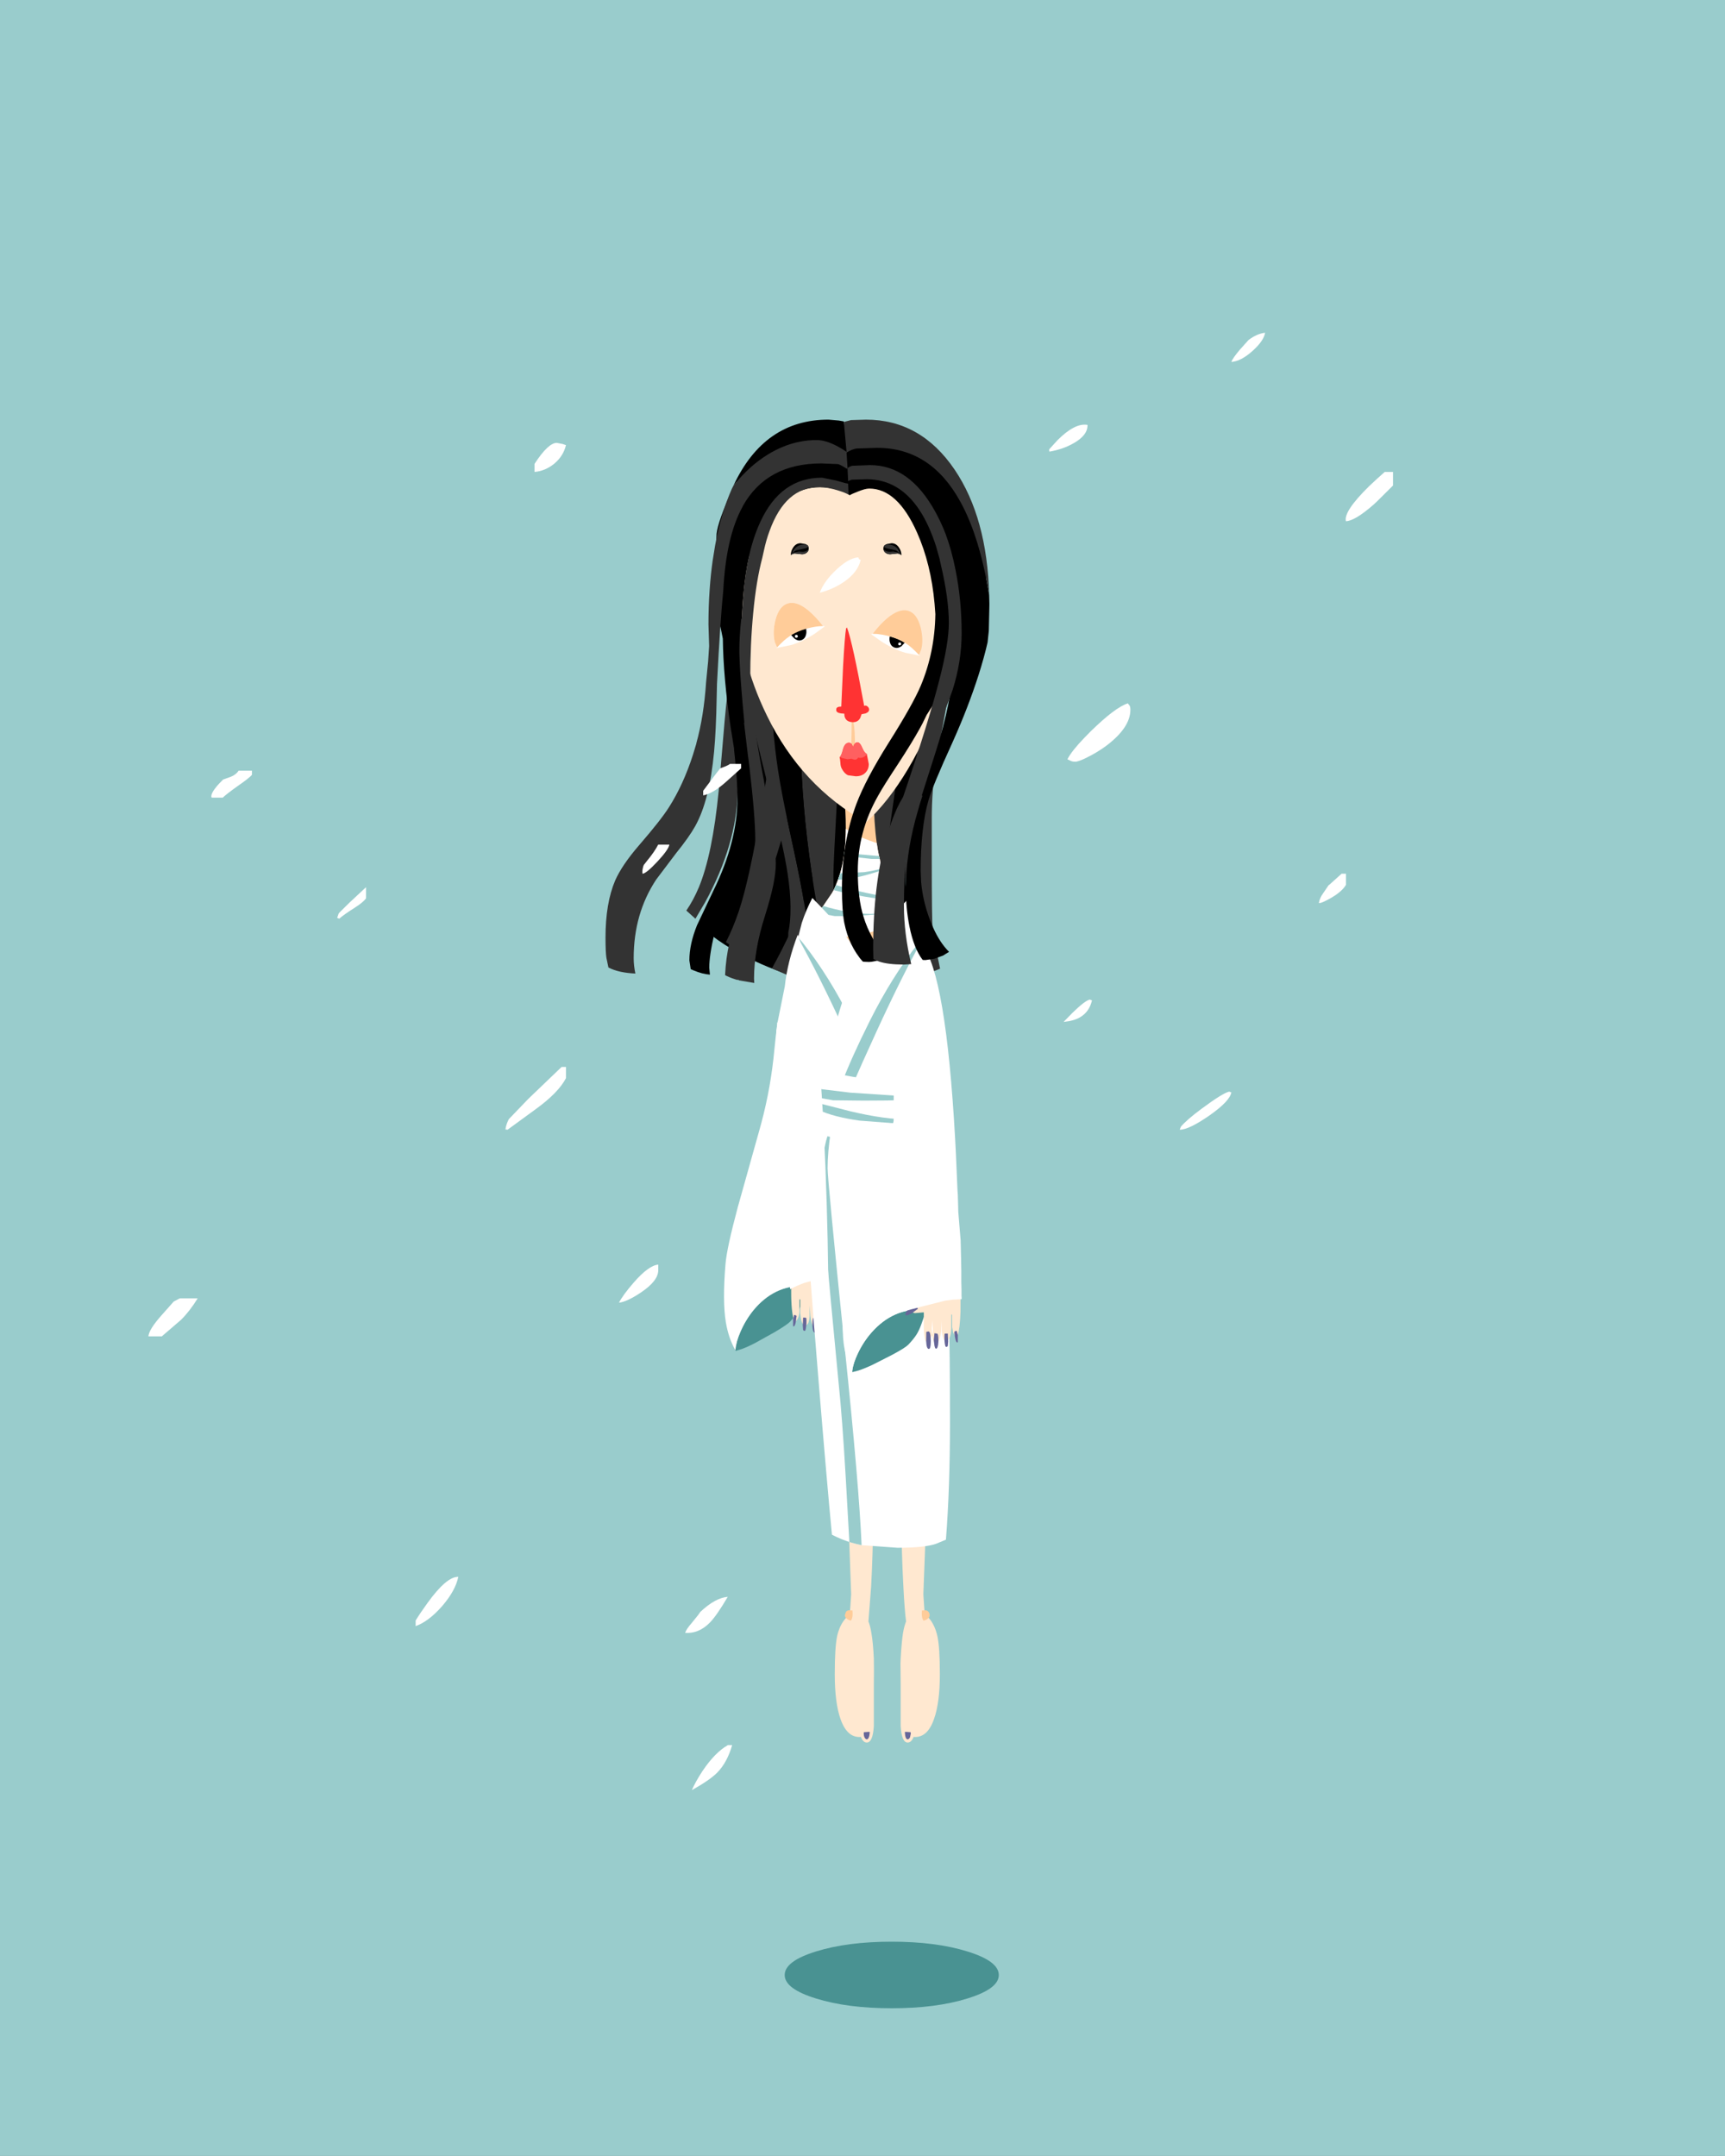 <?xml version="1.0" standalone="no"?>
<!DOCTYPE svg PUBLIC "-//W3C//DTD SVG 1.1//EN" "http://www.w3.org/Graphics/SVG/1.1/DTD/svg11.dtd">

<svg width="768.2" height="960.2" version="1.1" xmlns="http://www.w3.org/2000/svg">
<rect width="100%" height="100%" fill="#808080" stroke="none"/>
<g fill-rule="evenodd" fill="none" transform="scale(0.05)">
<path fill="#99CCCC" d="M15364 0 l-15364 0 l0 19204 l15364 0 l0 -19204 Z "/>
<path fill="#000000" d="M8131 5267 q-112 -43 -213 -67 q-119 -29 -223 -33 l-35 -1 q-114 0 -277 32 l-216 50 l-128 36 l-113 35 q-142 43 -250 87 l-16 6 l-13 55 l-3 34 q-25 90 -47 213 q-49 281 -49 538 q0 117 17 378 q17 260 17 455 q0 474 -128 847 q-58 170 -161 364 q194 163 495 295 q118 51 234 90 q272 90 528 103 q105 -192 166 -407 q40 -141 96 -438 q58 -310 102 -477 q61 -229 166 -509 l176 -456 q195 -524 195 -896 l0 -24 l-5 -59 l-9 -109 l-226 -110 l-80 -32 Z "/>
<path fill="#333333" d="M8470 5425 q-65 -49 -141 -90 q-27 98 -69 300 q-87 412 -117 514 q-55 176 -148 549 l-126 524 l-145 590 q-93 368 -173 615 q-71 215 -146 382 l208 36 q67 -156 127 -369 q47 -166 147 -595 q86 -374 142 -545 q62 -193 286 -729 q193 -514 193 -846 q0 -138 -29 -288 l-9 -48 Z M7900 5424 q-197 417 -260 611 q-77 244 -137 511 q-68 304 -90 539 q-47 520 -366 1203 q-89 191 -172 338 l153 66 q269 -349 420 -719 q154 -376 204 -854 q42 -402 234 -987 q153 -467 333 -849 q-107 -46 -222 -74 l-97 215 Z M7697 5170 l-74 -3 l-261 17 q-226 367 -369 918 q-82 316 -207 1067 q-108 656 -206 949 q-52 153 -115 275 l109 71 q86 -168 177 -390 q255 -619 320 -1126 q30 -234 108 -495 l131 -441 q39 -150 231 -521 q109 -211 156 -321 Z M6748 5361 l-80 28 q-119 271 -177 694 q-25 182 -49 480 l-41 483 q-55 565 -177 859 q-48 114 -111 206 l81 73 l87 -148 q281 -516 289 -985 q2 -271 16 -444 q20 -283 73 -458 q21 -67 69 -252 q51 -170 113 -262 q182 -259 261 -397 l-109 33 l-245 90 Z "/>
<path fill="#499292" d="M6550 12021 l2 8 l-1 6 l3 -2 l52 -16 q60 -22 127 -58 l167 -93 q112 -66 139 -95 q45 -50 71 -93 q20 -36 38 -91 l31 -98 l5 -29 l-9 -3 l-13 -2 l-2 0 q-267 -6 -451 219 q-69 86 -114 190 q-39 90 -45 157 Z "/>
<path fill="#FFFFFF" d="M7176 11456 q-16 -138 -54 -333 q-60 -300 -49 -551 q9 -213 56 -807 q18 -244 8 -413 q-18 -286 -113 -294 q-39 -4 -78 61 q-24 39 -32 76 l-4 31 l-21 202 q-36 327 -128 648 l-190 678 q-97 362 -109 503 q-28 336 3 522 q24 141 82 243 l4 -2 q5 -67 44 -157 q45 -104 114 -190 q185 -225 451 -219 l2 0 l14 2 Z "/>
<path fill="#FFE8D0" d="M7304 11175 q-50 -46 -124 -46 q-85 0 -119 60 l-17 44 l2 54 l1 261 q4 181 33 230 q35 -30 41 -90 l0 -113 l7 0 l0 123 q7 108 45 108 q32 0 38 -84 l1 -93 l6 94 q12 104 43 104 q29 0 38 -70 q-8 -24 -8 -58 l8 -72 l3 69 l-3 61 q14 45 59 56 q15 -45 15 -130 l-1 -129 l81 7 q31 -5 31 -46 q0 -17 -19 -35 q-28 -20 -43 -34 q-62 -53 -64 -149 l0 -10 q-5 -69 -54 -112 Z "/>
<path fill="#666699" d="M7447 11472 l-28 43 l40 30 l3 3 q41 27 56 27 q12 0 12 -11 q0 -21 -37 -57 l-23 -19 l-23 -16 Z M7306 11778 l-1 29 q0 67 16 67 q21 0 25 -69 l0 -2 l-1 -80 l0 -1 l-21 -5 q-16 0 -18 61 Z M7245 11738 q-9 9 -9 57 l0 16 q3 60 22 60 q7 0 14 -27 l4 -37 l0 -14 l-4 -59 l0 -1 l-27 5 Z M7181 11740 l-9 -3 l-19 0 l-3 70 l3 38 q3 10 15 10 q8 0 12 -41 l3 -20 l0 -12 l0 -23 l-2 -19 Z M7091 11750 l4 -29 l-13 -7 l-10 0 q0 11 -8 35 l0 65 l4 1 q14 0 22 -51 l1 -14 Z "/>
<path fill="#333333" d="M7218 8837 l3 -55 q0 -348 -53 -704 q-33 -212 -120 -609 q-87 -397 -119 -613 q-55 -360 -55 -713 q0 -72 28 -485 l23 -339 q-152 47 -266 93 l-13 55 q-9 58 -9 393 q0 249 78 620 q33 155 162 667 q104 411 138 634 q49 326 6 527 l0 512 l17 3 l138 14 l42 0 Z M7166 5248 l1 128 l-37 1123 q0 1064 306 2329 l127 -11 q-69 -263 -95 -407 q-46 -258 -46 -623 q0 -97 37 -764 q36 -667 36 -971 q0 -250 -59 -593 q-27 -162 -54 -261 l-216 50 Z M7695 5167 l32 238 q42 341 42 546 q0 502 -91 1095 q-91 593 -91 960 q0 218 79 523 q36 144 79 264 l205 -38 l64 -14 l-73 -195 q-80 -232 -80 -503 q0 -239 91 -861 q91 -623 91 -966 q0 -322 -41 -626 q-33 -244 -84 -390 q-119 -29 -223 -33 Z M8131 5267 q13 101 40 254 q55 312 55 458 q0 253 -82 939 q-82 687 -82 805 q0 282 77 645 q38 178 82 317 q83 -27 152 -56 q-57 -274 -66 -351 q-8 -65 -8 -637 l0 -356 q0 -238 37 -493 l90 -483 q37 -198 37 -449 q0 -129 -17 -342 l-9 -109 l-226 -110 l-80 -32 Z "/>
<path fill="#000000" d="M6925 5319 l-23 339 q-28 413 -28 485 q0 353 55 713 q32 216 119 613 q87 397 120 609 q53 356 53 704 l-3 55 l218 -9 q-306 -1265 -306 -2329 l37 -1123 l-1 -128 l-128 36 l-113 35 Z M7745 8793 q-43 -120 -79 -264 q-79 -305 -79 -523 q0 -367 91 -960 q91 -593 91 -1095 q0 -205 -42 -546 l-32 -238 l-35 -1 q-114 0 -277 32 q27 99 54 261 q59 343 59 593 q0 304 -36 971 q-37 667 -37 764 q0 365 46 623 q26 144 95 407 l181 -24 Z M7918 5200 q51 146 84 390 q41 304 41 626 q0 343 -91 966 q-91 622 -91 861 q0 271 80 503 l73 195 l207 -56 q-44 -139 -82 -317 q-77 -363 -77 -645 q0 -118 82 -805 q82 -686 82 -939 q0 -146 -55 -458 q-27 -153 -40 -254 q-112 -43 -213 -67 Z "/>
<path fill="#FFCC99" d="M7789 6954 q-28 13 -62 25 q-85 29 -180 29 l-46 -3 l18 115 q14 95 14 256 l0 7 q0 106 -11 200 l-6 40 q-12 84 -33 156 l-19 57 l-19 48 l-20 45 l-16 28 l-77 113 l-48 64 l-32 39 l-46 59 l-54 69 l-24 29 q123 105 201 140 q142 62 420 62 q241 0 405 -92 q23 -51 23 -107 l-4 -55 l-65 -68 l-24 -26 l-58 -74 l-12 -19 l-45 -70 l-10 -19 l-25 -49 q-44 -92 -74 -201 l-5 -15 q-11 -41 -19 -86 l-7 -27 q-12 -55 -20 -114 q-26 -186 -26 -410 l6 -146 Z "/>
<path fill="#FFFFFF" d="M7836 7651 l-7 -27 q-12 -55 -20 -114 l-61 -21 q-128 -47 -215 -106 q0 106 -11 200 l-6 40 q-12 84 -33 156 l-19 57 l-19 48 l-20 45 l-16 28 l-77 113 l-48 64 l-32 39 l-46 59 l-54 69 l133 43 l45 5 l7 -2 l28 4 l42 0 q204 0 402 -63 l21 -8 l1 5 q102 -12 182 -37 l95 -38 l-24 -26 l-58 -74 l-17 3 l-123 19 l128 -41 l-45 -70 l-10 -19 l-25 -49 q-44 -92 -74 -201 l-5 -15 q-11 -41 -19 -86 Z M7845 8143 l-3 -7 l44 -4 l-41 11 Z "/>
<path fill="#99CCCC" d="M7812 7624 l-197 -17 l-93 -24 l-6 40 l43 6 l204 22 l73 0 l-7 -27 l-17 0 Z M7860 7752 l-5 -15 q-80 21 -158 32 l-214 10 l-19 57 q127 -1 332 -65 l64 -19 Z M7842 8136 l-83 5 q-144 0 -320 -42 q-64 -15 -107 -29 l-48 64 l150 26 l154 1 l257 -18 l-3 -7 Z M7830 8280 l1 5 q102 -12 182 -37 l95 -38 l-24 -26 q-151 62 -254 96 Z M7969 8021 l-10 -19 l-133 -26 q-235 -45 -381 -92 l-20 45 q271 68 544 92 Z "/>
<path fill="#FFFFFF" d="M8041 9980 q-104 -893 -329 -1348 q-105 -213 -266 -407 q-80 -93 -211 -226 q-58 112 -94 223 l-32 126 l-1 6 q-26 138 -26 291 q0 336 249 991 q89 234 191 476 l14 0 q200 0 359 -58 l5 -1 l52 -22 l89 -51 Z "/>
<path fill="#99CCCC" d="M7111 8351 l-4 2 q185 328 418 835 q269 582 369 865 l5 -1 l52 -22 q-34 -165 -112 -371 q-89 -233 -257 -567 q-190 -386 -428 -689 l-43 -52 Z "/>
<path fill="#FFE8D0" d="M7567 13131 q-13 83 -13 329 l27 741 l-7 107 l-3 37 l-1 34 q-19 15 -35 33 q-56 61 -79 162 q-21 101 -21 339 q0 256 52 402 q60 168 181 157 q19 50 52 50 q54 0 63 -147 l0 -377 l1 -118 l-1 -106 q-7 -146 -22 -229 q-10 -62 -26 -102 l24 -312 q17 -320 17 -601 q0 -230 -13 -343 q-24 -196 -92 -196 q-80 0 -104 140 Z "/>
<path fill="#FFCC99" d="M7535 14357 l-10 30 q0 14 9 25 l19 15 l25 10 q16 -21 16 -60 l-1 -28 l0 -1 l0 -2 l-23 -1 l-7 -1 q-16 0 -28 13 Z "/>
<path fill="#666699" d="M7735 15427 l-41 3 l-1 13 q0 18 7 33 q9 17 20 17 q16 0 23 -34 l4 -31 l-12 -1 Z "/>
<path fill="#FFE8D0" d="M8237 13131 q-24 -140 -103 -140 q-68 0 -92 196 q-13 113 -13 343 q0 281 17 601 q11 215 24 312 q-16 40 -27 102 q-13 83 -21 229 q-3 38 -1 106 l1 118 l0 377 q9 147 62 147 q34 0 53 -50 q122 11 181 -157 q53 -146 53 -402 q0 -238 -22 -339 q-23 -101 -77 -162 l-37 -33 l-1 -34 l-3 -37 l-7 -107 l28 -741 q0 -246 -15 -329 Z "/>
<path fill="#FFCC99" d="M8269 14357 q11 14 11 30 q0 14 -9 25 l-19 15 l-26 10 q-16 -21 -16 -60 l1 -28 l0 -1 l0 -2 l23 -1 l7 -1 q17 0 28 13 Z "/>
<path fill="#666699" d="M8070 15427 l-11 1 l3 31 q6 34 22 34 q12 0 21 -17 l7 -33 l-1 -13 l-41 -3 Z "/>
<path fill="#FFFFFF" d="M8224 8347 l-33 -126 q-35 -111 -93 -223 q-131 133 -211 226 q-162 194 -267 407 q-225 455 -328 1348 q37 28 89 51 l52 22 l5 1 q158 58 359 58 l13 0 q103 -242 192 -476 q249 -655 249 -991 q0 -153 -27 -291 l0 -6 Z "/>
<path fill="#99CCCC" d="M8178 8403 q-237 303 -430 689 q-167 334 -255 567 q-78 206 -112 371 l52 22 l5 1 q101 -283 369 -865 q233 -507 417 -835 l-4 -2 l-42 52 Z "/>
<path fill="#FFFFFF" d="M8240 10396 q-52 -190 -115 -295 q-72 -119 -184 -171 q-115 -56 -297 -56 l-109 3 q-40 19 -73 45 l7 8 q-34 41 -61 96 l10 -65 q-79 76 -127 196 q-100 250 -100 773 q0 163 97 1338 q78 950 121 1395 l1 8 q81 41 156 65 l62 17 l47 11 l318 23 q242 0 343 -35 l89 -37 q36 -459 36 -1039 q0 -695 -10 -913 q-23 -474 -115 -938 q-61 -300 -96 -429 Z M7407 10026 l-7 45 l-11 -5 l18 -40 Z "/>
<path fill="#99CCCC" d="M7400 10071 l-11 -5 q-74 184 -74 508 q0 136 153 1732 q34 326 64 844 l33 586 l62 17 l47 11 q-23 -535 -150 -1756 q-153 -1497 -153 -1602 q0 -137 29 -335 Z "/>
<path fill="#FFFFFF" d="M8078 9616 l-176 7 q-171 0 -428 -55 l-206 -49 l5 177 l2 78 l1 48 l4 65 l8 217 l222 48 q157 29 287 29 q130 0 310 -56 l40 -13 l-16 -99 l-5 -42 l-16 -105 l-13 -87 l-3 -24 l-16 -139 Z "/>
<path fill="#99CCCC" d="M8126 9972 l-28 0 q-217 0 -520 -72 l-302 -77 l4 65 l14 0 q124 60 361 94 l415 32 l61 0 l-5 -42 Z M8097 9780 l-3 -24 l-67 7 l-454 -30 l-300 -36 l2 78 l145 26 l272 3 q265 0 303 -5 l102 -19 Z "/>
<path fill="#FFE8D0" d="M7561 4137 q-420 0 -707 349 q-280 343 -280 830 q0 534 257 1059 q306 628 883 950 q196 -179 371 -471 q193 -323 304 -697 q124 -408 124 -798 q0 -541 -245 -873 q-257 -349 -707 -349 Z "/>
<path fill="#FFCC99" d="M7590 6399 q-6 13 -5 113 l-4 161 l35 1 l-2 -97 q-2 -117 -20 -178 l-4 0 Z "/>
<path fill="#FF3333" d="M7543 5587 q0 9 -7 9 q-12 70 -27 339 l-16 359 l-23 2 q-24 6 -22 29 q0 24 44 30 l28 2 l0 1 q0 40 25 60 q20 15 53 15 q44 0 64 -38 l12 -33 l20 -4 l15 -3 q32 -12 32 -34 q0 -14 -11 -25 q-11 -11 -23 -11 l-10 3 q-104 -569 -154 -701 Z "/>
<path fill="#FF3333" d="M7683 6668 q-23 -56 -46 -56 q-16 0 -28 18 q-8 10 -11 24 l-11 -24 q-10 -14 -26 -14 q-40 0 -56 71 q-11 41 -25 57 l-3 2 q6 12 8 48 q1 34 13 54 q23 44 56 58 l68 9 q56 0 87 -33 q29 -30 29 -76 l-9 -46 l-8 -39 l0 -4 q-22 -11 -38 -49 Z "/>
<path fill="#FF6060" d="M7683 6668 q-23 -56 -46 -56 q-16 0 -28 18 q-8 10 -11 24 l-11 -24 q-10 -14 -26 -14 q-40 0 -56 71 q-11 41 -25 57 l24 9 l45 10 l37 -5 l3 3 l23 6 q15 0 24 -9 l9 -11 l1 0 l4 3 l11 1 q24 0 46 -17 l14 -13 l0 -4 q-22 -11 -38 -49 Z "/>
<path fill="#FFFFFF" d="M8185 5834 l7 6 l-9 -1 l-118 -24 q-97 -26 -215 -101 l-84 -60 l-8 -7 l16 -1 l5 0 q61 1 136 20 l10 4 q-6 32 3 58 q11 34 45 43 q25 7 56 -14 l29 -31 l16 9 q48 32 111 99 Z "/>
<path fill="#000000" d="M8058 5725 l-29 31 q-31 21 -56 14 q-34 -9 -45 -43 q-9 -26 -3 -58 q78 21 133 56 Z "/>
<path fill="#FFCC99" d="M7774 5645 q65 -85 127 -137 q107 -89 185 -68 q81 22 114 150 q27 112 5 196 l-20 47 q-63 -67 -111 -99 l-16 -9 q-55 -35 -133 -56 l-10 -4 q-75 -19 -136 -20 l-5 0 Z "/>
<path fill="#FFFFFF" d="M8001 5743 l-1 -10 q1 -6 6 -8 l10 -2 q7 2 9 6 l1 10 l-5 8 l-12 2 l-8 -6 Z "/>
<path fill="#000000" d="M7192 4856 l-19 -10 l-43 -7 q-41 0 -66 39 q-20 30 -21 66 l0 1 l2 -1 l9 -7 l23 -7 l66 7 q26 0 43 -15 q15 -12 17 -33 l0 -7 l-2 -12 l-9 -14 Z "/>
<path fill="#333333" d="M7166 4850 q-56 0 -89 38 q-12 12 -28 48 l0 1 l6 -9 q13 -15 37 -26 l59 -13 q42 -8 50 -19 l-9 -14 l-26 -6 Z M7116 4913 l-51 10 l-16 14 l-4 7 l9 -7 l23 -7 l66 7 q26 0 43 -15 q15 -12 17 -33 l-11 13 q-16 13 -46 13 l-30 -2 Z "/>
<path fill="#000000" d="M8017 4937 l9 7 l3 1 l0 -1 q-1 -36 -22 -66 q-25 -39 -66 -39 l-42 7 l-20 10 l-9 14 l-2 12 l0 7 q2 21 17 33 q17 15 43 15 l67 -7 l22 7 Z "/>
<path fill="#333333" d="M8017 4937 l9 7 l-4 -7 l0 -1 l-27 -48 q-34 -38 -90 -38 l-26 6 l-9 14 q8 11 50 19 l60 13 l36 26 l6 9 l-16 -14 l-50 -10 l-31 2 q-30 0 -46 -13 l-11 -13 q2 21 17 33 q17 15 43 15 l67 -7 l22 7 Z "/>
<path fill="#FFFFFF" d="M7020 5374 q-81 22 -114 150 q-27 110 -5 196 l20 47 l-7 6 l9 -2 l118 -24 q96 -26 214 -101 l84 -61 l8 -7 l-16 -1 q-65 -83 -127 -136 q-106 -89 -184 -67 Z "/>
<path fill="#FFFFFF" d="M7105 5675 l1 -10 l-6 -9 l-10 -1 q-7 1 -9 6 l-1 11 l5 8 l12 1 l8 -6 Z "/>
<path fill="#000000" d="M7060 5564 q-24 13 -24 36 q4 41 13 56 l-1 1 l4 6 l25 26 q31 22 55 15 q34 -9 45 -44 q8 -23 4 -50 l-1 -9 q-3 -17 -24 -31 q-25 -19 -55 -19 q-20 0 -41 13 Z "/>
<path fill="#FFFFFF" d="M7105 5675 l1 -10 l-6 -9 l-10 -1 q-7 1 -9 6 l-1 11 l5 8 l12 1 l8 -6 Z "/>
<path fill="#FFCC99" d="M7020 5374 q-81 22 -114 150 q-27 110 -5 196 l20 47 q63 -68 111 -99 l16 -11 q56 -34 132 -56 l10 -3 q75 -20 136 -21 l5 0 q-65 -83 -127 -136 q-106 -89 -184 -67 Z "/>
<path fill="#FFFFFF" d="M6914 9178 l14 -83 l62 -309 q23 -218 115 -460 q164 411 232 1741 q32 640 40 1306 l0 9 l0 11 l-33 0 l-29 0 l-12 -1 l-14 6 q-81 16 -125 30 q-56 19 -127 56 l-51 -824 q-58 -1006 -72 -1482 Z "/>
<path style="stroke:rgba(0,0,0,0);stroke-width:20;stroke-linecap:round;stroke-linejoin:round;" d="M-646 -452 l14 -83 l62 -309 q23 -218 115 -460 q164 411 232 1740 q32 640 40 1306 l0 9 l0 11 l-33 0 l-29 0 l-12 -1 l-14 6 q-81 16 -125 30 q-56 19 -127 56 l-51 -824 q-58 -1006 -72 -1481 Z " transform="matrix(1 0 0 1 7561 9631)"/>
<path fill="#499292" d="M7591 12210 l1 8 l-1 6 l3 -2 l53 -14 q60 -20 129 -53 l171 -87 q114 -61 142 -89 q47 -49 74 -91 q22 -35 42 -89 l34 -97 l7 -29 l-9 -3 l-13 -3 l-2 0 q-266 -16 -459 202 q-73 83 -122 186 q-42 88 -50 155 Z "/>
<path fill="#FFFFFF" d="M8238 11669 q-11 -138 -41 -335 q-48 -302 -27 -552 q17 -213 86 -805 q27 -243 24 -412 q-7 -287 -101 -299 q-40 -5 -81 59 q-26 38 -35 74 l-5 31 l-29 201 q-48 326 -153 643 l-216 670 q-110 358 -128 498 q-41 336 -18 523 q19 141 74 245 l3 -1 q8 -67 50 -155 q49 -103 122 -186 q193 -218 459 -202 l2 0 l14 3 Z "/>
<path fill="#FFE8D0" d="M8136 11616 l-13 14 l-7 21 q0 29 15 40 l16 6 l81 -7 l0 129 q0 84 15 129 l6 -1 q25 -8 40 -28 l14 -27 q4 39 14 56 q10 15 22 15 l18 -11 q16 -22 26 -93 l5 -94 l1 93 q5 60 22 77 l16 6 l17 -6 q24 -19 29 -102 l0 -123 l7 0 l1 113 l7 42 l14 27 l19 22 l9 -21 q20 -59 25 -209 l1 -315 l-16 -46 q-34 -59 -120 -59 q-74 0 -123 47 q-53 47 -54 121 q-2 97 -65 149 l-42 35 Z M8299 11832 l4 -69 l6 73 q1 34 -6 57 l-4 -61 Z "/>
<path fill="#666699" d="M8146 11614 l-23 16 l-21 20 q-38 35 -38 57 q0 10 11 10 q15 0 56 -26 l4 -3 l41 -30 l-30 -44 Z M8358 11953 l0 -16 q0 -48 -9 -57 l-26 -4 l0 1 l-6 58 l1 14 l5 38 q6 27 13 27 q19 0 22 -61 Z M8290 11950 l-1 -30 q-2 -60 -20 -60 l-19 4 l0 2 l-1 79 l0 3 q3 68 24 68 q17 0 17 -66 Z M8503 11893 l2 14 q8 51 21 51 l5 -1 l0 -65 l-9 -36 l-11 0 l-11 7 q0 15 3 30 Z M8413 11881 l-1 21 l0 23 l0 11 l2 21 q4 41 13 41 q11 0 15 -10 l3 -39 l-3 -70 l-20 0 l-9 2 Z "/>
<path fill="#FFFFFF" d="M7954 10763 q0 -90 6 -146 l0 -5 l0 -1056 l0 -39 q10 -385 72 -643 l15 -58 q35 -130 87 -229 l36 -60 l17 -51 l26 -62 q212 265 294 1729 l7 136 l14 322 l3 43 l3 104 l1 45 l21 256 l4 161 l2 111 l0 42 l0 7 l0 2 l0 7 l0 15 l0 2 l0 3 l0 2 l0 16 l2 78 l0 32 l0 20 l0 1 l1 7 l0 16 l-1 0 l0 2 l-78 4 l-68 9 l-87 22 q-69 17 -139 35 l-17 5 l-62 16 l-64 18 l-8 -41 l-11 -67 l-7 -42 l-12 -67 l-4 -25 q-53 -352 -53 -677 l0 0 Z "/>
<path style="stroke:rgba(0,0,0,0);stroke-width:20;stroke-linecap:round;stroke-linejoin:round;" d="M393 1132 q0 -90 6 -146 l0 -5 l0 -1055 l0 -39 q10 -385 72 -643 l15 -58 q35 -130 87 -229 l36 -60 l17 -51 l26 -62 q212 265 294 1728 l7 136 l14 322 l3 43 l3 104 l1 45 l21 256 l4 161 l2 111 l0 42 l0 7 l0 2 l0 7 l0 15 l0 2 l0 3 l0 2 l0 16 l2 78 l0 32 l0 20 l0 1 l1 7 l0 16 l-1 0 l0 2 l-78 4 l-68 9 l-87 22 q-69 17 -139 35 l-17 5 l-62 16 l-64 18 l-8 -41 l-11 -67 l-7 -42 l-12 -67 l-4 -25 q-53 -352 -53 -677 l0 0 Z " transform="matrix(1 0 0 1 7561 9631)"/>
<path fill="#000000" d="M7562 4408 l3 1 l0 1 l2 2 q23 -14 68 -31 q70 -29 107 -29 q252 0 426 392 q124 279 156 634 l7 92 q-5 340 -130 638 q-72 170 -287 510 q-203 323 -286 542 q-129 344 -129 756 q0 194 21 305 q41 204 163 343 l10 3 l47 2 q40 0 157 -34 q-146 -172 -206 -369 q-51 -163 -51 -405 q0 -353 180 -671 q46 -84 178 -284 q125 -191 196 -320 l23 -43 l36 -74 q81 -123 123 -198 q84 -154 131 -338 q-31 427 -173 864 l-124 389 l6 2 l-25 79 l-39 138 q-84 323 -84 611 q0 176 32 336 q39 196 118 299 l24 1 l82 -12 l77 -29 l19 -12 l33 -20 q-82 -82 -141 -214 l-31 -75 q-63 -169 -77 -335 l-4 -97 q0 -385 69 -627 q38 -132 210 -508 l16 -36 q129 -289 220 -572 q52 -164 81 -293 l11 -104 l5 -224 l0 -21 l-2 -73 l-25 -141 q-11 -517 -304 -923 q-341 -471 -871 -471 l-52 8 l-40 6 l-2 -19 l0 -6 l-45 -8 l-92 -8 q-572 0 -846 587 l33 -39 l-75 144 q-112 260 -110 350 q1 71 -4 202 l-6 124 q0 256 25 373 l42 210 q4 344 70 792 l23 144 l8 50 l-1 5 l8 75 q22 200 22 355 q0 388 -213 822 l-147 310 q-68 168 -68 313 l12 78 l28 12 q73 31 143 37 l-6 -62 q0 -214 177 -760 q96 -294 139 -499 q38 -177 38 -287 q0 -241 -19 -423 l-4 -27 l-2 -49 l-1 -6 q-42 -433 -42 -600 l1 -87 l2 -69 l-2 -105 q0 -437 66 -742 q46 -134 110 -251 q206 -375 526 -375 q73 0 150 21 q69 19 102 43 l1 1 l0 1 l3 2 Z "/>
<path fill="#333333" d="M7580 3742 l-54 14 l-10 4 l24 265 q-34 -24 -80 -49 q-105 -56 -186 -56 q-308 0 -583 238 q-85 76 -158 167 l-14 27 q-99 224 -150 508 l-22 136 q-17 121 -26 251 l-1 15 q-10 144 -10 300 l6 193 l-9 137 l-18 184 q-20 302 -86 541 l-2 10 l-29 96 q-86 267 -214 468 q-73 115 -265 337 q-153 177 -214 315 q-86 202 -86 509 q0 128 8 180 l18 86 l2 1 l2 1 q87 45 236 52 q-15 -70 -15 -137 q0 -398 201 -701 l179 -237 q114 -141 168 -238 q128 -230 168 -662 q18 -194 23 -477 l3 -128 q29 -565 56 -835 q25 -476 171 -742 l4 -9 q213 -378 699 -378 l148 6 q26 7 78 42 l1 -1 l6 -5 l-2 -29 l-7 -110 l6 -3 q40 -25 82 -33 l184 -6 q479 0 742 481 q171 310 256 830 q-18 -688 -307 -1116 q-302 -446 -790 -446 l-133 4 Z M7720 4269 q289 0 471 277 q85 130 147 323 l12 43 l21 75 l-1 0 l8 35 q73 308 73 528 q0 180 -86 512 q-94 367 -321 1036 q-30 49 -57 107 q-50 112 -89 246 q-121 418 -121 998 l2 93 q21 13 50 23 q79 27 222 27 l65 -4 q-65 -271 -65 -521 q0 -476 80 -866 q57 -277 177 -589 l137 -356 l40 -112 q80 -254 80 -503 q0 -293 -54 -562 q-35 -179 -89 -323 l-16 -40 q-35 -84 -75 -156 q-228 -417 -582 -417 l-158 6 q-26 7 -42 21 l0 6 l0 5 l5 104 l32 -12 l134 -4 Z M7531 4304 l-82 -23 l-127 -26 q-369 0 -550 394 q-41 87 -72 193 q-54 184 -77 428 l-13 181 l-4 62 l-4 0 q-17 154 -17 288 l1 40 l2 51 l2 47 q9 176 40 500 l-3 -1 l26 221 l17 136 l4 29 q53 454 53 655 q0 124 -13 233 q-11 77 -29 147 q-24 91 -95 261 q-67 161 -93 278 q-31 129 -39 288 l15 8 q44 21 98 36 l2 -4 l10 7 l135 23 l-2 -39 q0 -254 97 -558 q49 -155 74 -274 q23 -115 23 -195 q0 -140 -83 -610 l-31 -169 q-114 -613 -114 -853 q0 -322 27 -602 q27 -286 81 -489 l14 -63 q20 -94 50 -174 q141 -391 441 -391 q74 0 173 31 q61 19 90 36 l-4 -98 l-23 -4 Z "/>
<path fill="#499292" d="M8896 17593 q0 -124 -280 -210 q-279 -87 -674 -87 q-394 0 -674 87 q-279 86 -279 210 q0 123 279 209 q280 87 674 87 q395 0 674 -87 q280 -86 280 -209 Z "/>
<path fill="#FFFFFF" d="M11120 3029 l-78 87 q-63 75 -75 108 q85 -5 189 -98 q100 -90 112 -162 q-73 8 -148 65 Z M12267 4464 l140 -139 l0 -121 l-74 0 l-66 59 l-75 70 q-228 225 -204 310 q82 -4 247 -149 l32 -30 Z M7520 5181 q122 -85 146 -195 q-12 0 -18 -11 l-2 -10 q-96 5 -224 136 q-90 92 -120 179 q121 -32 218 -99 Z M9347 4023 q118 -20 214 -74 q128 -72 125 -164 q-111 -20 -266 135 l-75 82 q-2 12 2 21 Z M9660 6570 q-113 117 -151 190 l-1 4 l22 10 q17 11 47 11 q29 0 105 -38 q86 -42 166 -100 q220 -164 220 -325 q0 -29 -10 -41 q-11 -11 -11 -16 q-111 33 -332 249 l-55 56 Z M6601 6844 l0 -39 l-100 0 q-13 13 -86 39 l-34 43 l-118 157 l0 41 q89 -17 204 -121 l134 -120 Z M7167 8980 q152 -127 135 -235 q-85 10 -248 195 q-89 100 -132 171 l0 34 q187 -116 245 -165 Z M9726 8911 l-20 -7 q-43 10 -152 116 l-81 83 q92 -9 146 -41 q83 -48 107 -151 Z M10518 10036 l-11 27 q79 2 264 -126 q184 -129 196 -207 l-20 -6 q-58 14 -243 151 q-134 99 -186 161 Z M6521 15545 l-38 0 q-115 65 -227 232 q-62 95 -93 167 l1 1 q157 -88 224 -155 q89 -91 133 -245 Z M4761 4204 q97 -9 176 -74 q81 -68 104 -165 l-30 -10 l-52 -10 q-38 0 -87 46 q-50 47 -111 141 l0 72 Z M2040 6925 l-53 19 l-38 39 q-81 90 -64 122 l99 0 q38 -36 140 -108 q95 -66 120 -95 l0 -37 l-119 0 q-25 40 -85 60 Z M5729 7718 q-12 45 -6 65 q34 -3 132 -108 q98 -105 107 -151 l-100 0 q-30 60 -99 144 l-29 37 l-5 13 Z M3260 7903 l-148 138 l-84 83 l-11 12 l-14 40 l19 7 q42 -37 137 -97 q75 -48 101 -83 l0 -100 Z M4502 10061 l19 2 l252 -184 q201 -146 268 -275 l0 -100 l-39 0 l-296 284 l-174 181 q-25 48 -30 92 Z M5513 11604 q72 -8 197 -92 q153 -103 153 -198 l0 -49 q-85 6 -219 160 q-95 109 -131 179 Z M4082 14046 q-104 -4 -276 235 q-61 84 -104 154 l0 50 q115 -41 234 -176 q120 -138 146 -263 Z M6238 14358 l-19 27 l-58 72 q-47 53 -59 88 q123 9 222 -93 q60 -62 158 -228 q-111 9 -244 134 Z M1322 11904 l119 0 l171 -147 q77 -76 149 -192 l-159 0 l-55 29 l-109 123 q-112 126 -116 187 Z "/>
<path fill="#FFFFFF" d="M11949 7783 l-109 98 l-7 5 l-47 69 q-33 45 -39 89 q22 4 109 -46 q98 -57 132 -116 l0 -99 l-39 0 Z "/>
</g>
</svg>
